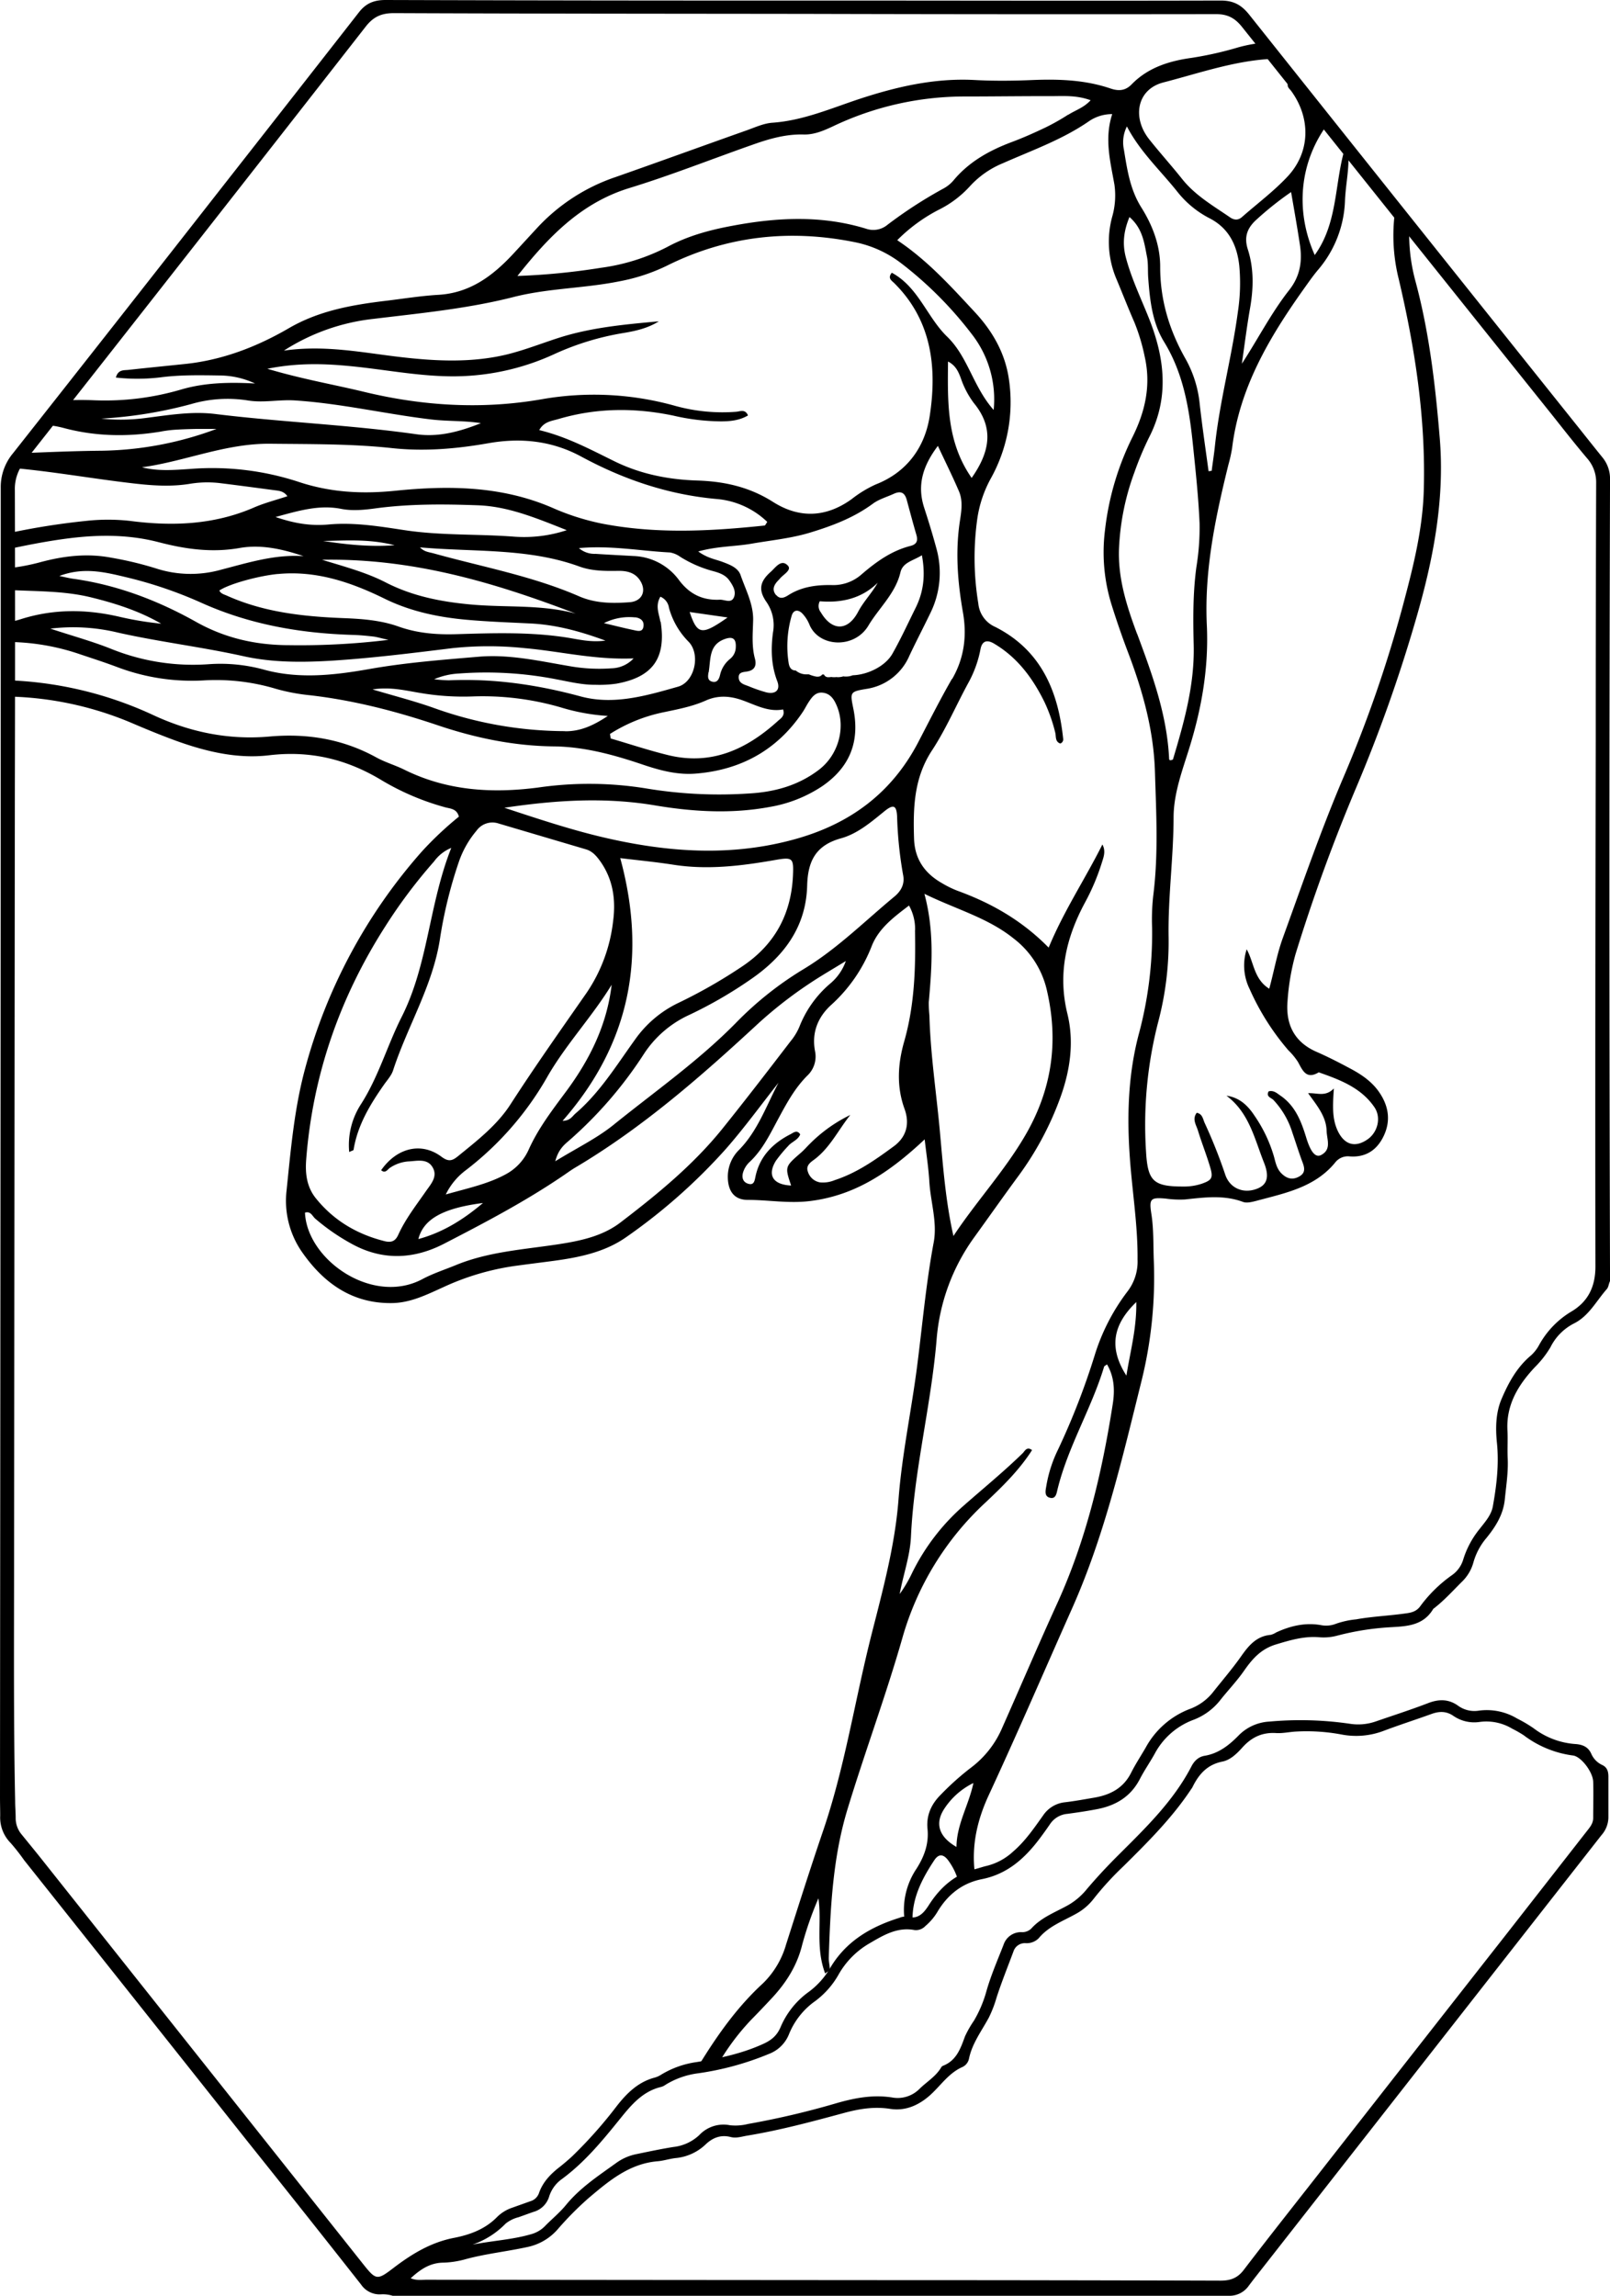 <svg id="shape" xmlns="http://www.w3.org/2000/svg" viewBox="0 0 562.01 801.34"><g><g class="contour" id="logo"><path class="contour" id="frame" d="M249.34,880.82c7-1.41,14.19-1.72,21-3.8a10.8,10.8,0,0,0,4.56-2.93c2.37-2.39,5-4.56,7.12-7.16,5-6.09,11.48-10.27,17.72-14.78a18,18,0,0,1,6.94-2.95c4.25-.88,8.51-1.78,12.81-2.47a15.71,15.71,0,0,0,9-4.13,11.59,11.59,0,0,1,10.77-3.45,17.91,17.91,0,0,0,6.26-.45,288.46,288.46,0,0,0,31.14-7.33c6.4-1.82,12.78-3,19.52-1.86a10.71,10.71,0,0,0,9.27-3.13c2.5-2.43,5.61-4.25,7.46-7.35a1.3,1.3,0,0,1,.58-.6c4.76-1.82,6.21-6,7.77-10.3a36.59,36.59,0,0,1,3.13-5.48,42.62,42.62,0,0,0,4.27-10c1.57-5.64,3.95-11.07,6.08-16.54a6.4,6.4,0,0,1,6.13-4.37,4.56,4.56,0,0,0,3.51-1.22c3.56-4,8.58-5.77,13.07-8.31a23.32,23.32,0,0,0,6.31-5.44c3.44-4.06,7.06-7.95,10.85-11.73,9.52-9.5,19.3-18.87,25.62-31,1-2,2.48-3.49,4.71-3.86,4.85-.81,8.49-3.68,11.75-7a16.23,16.23,0,0,1,10.8-4.93,119.36,119.36,0,0,1,28.14.76,18.65,18.65,0,0,0,9.13-.85c6.08-2.1,12.26-4.08,18.25-6.39,3.73-1.42,7.08-1.41,10.37.93a9.7,9.7,0,0,0,7.19,1.74A20.56,20.56,0,0,1,614,697.18a47.09,47.09,0,0,1,5.79,3.42,27.2,27.2,0,0,0,14.78,5.5c2.45.22,4.27,1.06,5.32,3.39a7.62,7.62,0,0,0,3.74,3.87c1.85.83,2.23,2.35,2.23,4.14,0,4.77,0,9.55,0,14.32a9.53,9.53,0,0,1-2.44,6.09l-42.59,54.38-73.5,93.87c-2.33,3-4.71,5.94-7,9a8.18,8.18,0,0,1-6.46,3.51H221.47a11.29,11.29,0,0,0-4.21-.49,7.86,7.86,0,0,1-6.8-3.42q-19.67-25-39.54-49.84-39-49.17-78.09-98.3a71.86,71.86,0,0,0-4.7-6,12.63,12.63,0,0,1-3.65-9.53c0-2.1-.07-4.21-.07-6.32l.18-231.31q.09-112.9.08-225.82A18.4,18.4,0,0,1,89,255.47q37.08-47,73.91-94.08,23.42-29.85,46.75-59.72c2.48-3.22,5.32-4.35,9.33-4.35q75.21.23,150.43.19c47,0,94.09.12,141.14,0,4.42,0,7.19,1.52,9.88,4.88Q578.05,174.78,635.8,247c2.63,3.3,5.24,6.6,7.91,9.89a11.69,11.69,0,0,1,2.71,7v3.81q-.42,136.31,0,272.59v4.21c-.48,1-.48,2.07-1.16,2.83-3.67,4.16-6.23,9.4-11.52,12a18.63,18.63,0,0,0-8.12,8.28,35,35,0,0,1-5.43,6.93c-5.8,6.2-10.06,13.12-9.57,22.11.17,3.22-.07,6.46.09,9.68.23,4.81-.52,9.51-1,14.26-.5,5.32-3.17,9.54-6.36,13.49a22.66,22.66,0,0,0-4.57,8.47,14.83,14.83,0,0,1-4,6.84c-3.19,3.16-6.19,6.52-9.76,9.29a1.18,1.18,0,0,0-.32.27c-3.88,6.5-10.55,6-16.73,6.48a93.66,93.66,0,0,0-17,2.88,18.28,18.28,0,0,1-6.25.48c-5.15-.38-9.83,1-14.75,2.48-5.44,1.61-8.44,5.15-11.32,9.27-2.58,3.7-5.71,6.93-8.48,10.47a21.73,21.73,0,0,1-9.5,6.75,25.29,25.29,0,0,0-13.23,11.8c-1.64,2.94-3.58,5.73-5.12,8.71-3.09,6-8.11,9.13-14.49,10.45-3.57.71-7.19,1.24-10.81,1.73a8.11,8.11,0,0,0-6,3.48c-1.19,1.74-2.41,3.45-3.68,5.14-5.18,6.9-11.28,12.4-20.14,14.17-7,1.38-12.09,5.51-15.67,11.61a19.75,19.75,0,0,1-4.11,4.77,4.48,4.48,0,0,1-3.8,1.39c-6.08-1.14-10.95,1.88-15.74,4.67a29.12,29.12,0,0,0-10.82,11,29.64,29.64,0,0,1-8.7,9.57,26.21,26.21,0,0,0-8.59,11.25,12.14,12.14,0,0,1-7,6.77A101.35,101.35,0,0,1,328.2,821a28.49,28.49,0,0,0-11.44,4,4.93,4.93,0,0,1-1.52.76c-6.51,1.52-10.49,6.33-14.37,11.13-6.18,7.65-12.37,15.21-20.42,21.11a11.83,11.83,0,0,0-4.36,6.08,7.91,7.91,0,0,1-5.5,5.32c-1.72.6-3.43,1.24-5.15,1.84a11.91,11.91,0,0,0-4.51,2.22A29.75,29.75,0,0,1,249.34,880.82ZM365.19,102.16h0c-47.76-.06-95.5-.06-143.25-.26-4.37,0-7.18,1.25-9.89,4.73Q152.68,182.68,93,258.48a14.86,14.86,0,0,0-3.4,10q.14,51.62,0,103.22-.14,135.24-.28,270.49c0,27.94-.2,55.88.38,83.83,0,2,.18,3.92.18,5.89A8.9,8.9,0,0,0,92,737.7c2.21,2.73,4.44,5.43,6.63,8.18Q154.81,816.61,211,887.39c4.69,5.9,5,6,10.95,1.42,6.31-4.78,12.89-8.79,20.91-10.35,5.5-1.06,10.85-3,15-7.22a13.75,13.75,0,0,1,5.26-3.28l6.39-2.28a4.5,4.5,0,0,0,3-2.74c1.36-4,4.13-6.81,7.34-9.29,1.27-1,3.27-2.7,4.44-3.81a155.82,155.82,0,0,0,15.49-17.49c3.47-4.42,7.41-8.3,13.1-9.82a8,8,0,0,0,2.15-.93,32.29,32.29,0,0,1,12.52-4.5c7.91-1.29,15.71-2.92,23.09-6.26,2.85-1.27,4.84-2.78,6.17-5.76a29.13,29.13,0,0,1,9.48-12.17,27.8,27.8,0,0,0,7.89-8.62c5.52-9.4,14.22-14.45,24.29-17.58a4.75,4.75,0,0,1,2.47-.36c4,1.12,6-1.37,7.79-4.18,3.91-6.08,9-10.6,16.19-12.46,1.35-.35,2.68-.82,4.05-1.13a20.92,20.92,0,0,0,9.13-5c4.22-3.63,7.28-8.16,10.46-12.61a10.45,10.45,0,0,1,7.7-4.57c3.48-.42,6.94-1.06,10.39-1.65,5.54-1,10-3.4,12.63-8.7,1.52-3,3.38-5.82,5.07-8.74a29.54,29.54,0,0,1,15.15-13.38,18.54,18.54,0,0,0,8.18-5.75c3.39-4.3,7-8.46,10.12-12.93,2.61-3.7,5.33-6.85,10.19-7.28a6.68,6.68,0,0,0,1.91-.85c4.95-2.28,10.07-3.5,15.55-2.56a9.38,9.38,0,0,0,5.37-.48,30.16,30.16,0,0,1,7-1.52c5.53-1,11.15-1.23,16.73-2,2.08-.27,4.19-.51,5.69-2.66a48.41,48.41,0,0,1,11-10.76,10.24,10.24,0,0,0,3.92-5.38,31.75,31.75,0,0,1,5.71-10.71c1.87-2.42,4.09-4.81,4.65-7.91,1.32-7.33,2.19-14.68,1.43-22.19-.52-5.15-.43-10.52,1.62-15.32,2.41-5.67,5.39-11.13,10.3-15.22a13.53,13.53,0,0,0,2.82-3.64,31.05,31.05,0,0,1,11.21-11.63c5.81-3.43,8.44-8.62,8.43-15.76-.11-61.1,0-122.18.11-183.29q0-45.21.15-90.42a12.55,12.55,0,0,0-3-8.19c-4.18-4.92-8.16-10-12.17-15.06Q572.12,174.64,518,106.76c-2.51-3.16-5.08-4.52-9.17-4.51Q437,102.35,365.19,102.16ZM227.77,892.56c2.13.83,3.8.51,5.46.51q79.41.09,158.81.14,59.2,0,118.38.18c3.53,0,6-.89,8.19-3.8,9.54-12.49,19.34-24.8,29-37.18q31.3-40,62.6-79.91l28-35.85c1.12-1.43,2.36-2.8,2.34-4.8,0-4.22.13-8.43,0-12.64-.13-3.4-4.2-8.73-7-9.12A36.28,36.28,0,0,1,616.27,703a40,40,0,0,0-4-2.28,17.45,17.45,0,0,0-11.34-2.35,12.84,12.84,0,0,1-9.22-2.14c-2.47-1.68-4.91-1.62-7.61-.64-5.53,2-11.15,3.8-16.67,5.88a27.05,27.05,0,0,1-14.9,1.25,66.08,66.08,0,0,0-15.57-1c-2.38.11-4.76.68-7.11.53-4.91-.31-8.64,1.52-11.85,5.14-1.87,2.08-4.14,4.27-6.85,4.81-5.45,1.08-8.36,4.56-10.57,9.12a2.7,2.7,0,0,1-.25.34c-6.69,10.16-15.26,18.67-23.84,27.16a106.19,106.19,0,0,0-10.23,11.18,19.76,19.76,0,0,1-6.32,5.39c-4.5,2.51-9.48,4.3-12.93,8.46a5.89,5.89,0,0,1-4.61,1.74,4.17,4.17,0,0,0-4.21,2.87c-2,5.38-4.16,10.71-5.92,16.16a41.11,41.11,0,0,1-2.71,7c-2.52,4.66-5.83,9-6.91,14.33a4.14,4.14,0,0,1-2.33,2.89c-4.81,2.13-7.61,6.58-11.32,9.88-4.1,3.62-8.71,5.51-13.85,4.71-5.63-.88-10.86,0-16.17,1.44-11.09,3-22.22,6-33.6,7.88-1.93.31-3.9,1-5.84.52-3.52-.92-6.36.22-8.84,2.59a17.49,17.49,0,0,1-10.49,4.75c-2.08.24-4.12.92-6.21,1.1-9.89.82-17,6.84-24.07,12.81A112.19,112.19,0,0,0,279,875.56a19.16,19.16,0,0,1-10.72,6.14c-7,1.52-14.13,2.28-21.06,4.12a32.35,32.35,0,0,1-7.87,1.28C234.66,887.11,231.3,889.32,227.77,892.56Z" transform="translate(-84.41 -97.32)"/><path id="man" d="M536.63,430.42a612.43,612.43,0,0,1,21.19-58.18,525.8,525.8,0,0,0,20.72-58.3c6.09-20.83,10.25-41.91,8.45-63.67-1.52-18.37-3.63-36.71-8.42-54.57a62.94,62.94,0,0,1-2.23-18.52,5.25,5.25,0,0,1-3.37-2.89c-.54-1.07-1.09-2-1.62-3a62.64,62.64,0,0,0,1.33,23.46c5.71,24.26,9.47,48.79,8.73,73.82-.4,13.7-3.74,26.82-7.22,39.88a448.5,448.5,0,0,1-20.89,60.36c-7.82,18.37-14.34,37.29-21.15,56.07-2,5.54-3,11.41-4.68,17.56-5.41-3.38-5.33-9.23-7.88-13.77a18.6,18.6,0,0,0,1.06,13.93,86.5,86.5,0,0,0,13.48,21.31,23.76,23.76,0,0,1,3.38,4.1c1.62,3,2.91,6.21,7.24,3.61,7.38,2.59,14.73,5.33,19.4,12.13,2.51,3.62,1.19,8.78-2.32,11.24-4.29,3-8,2-10.35-2.73-2.12-4.32-1.86-9-1.45-15-3,3-5.62,1.52-9,1.64,3.18,4.41,6.32,8.13,6.47,13.17.08,3,1.78,6.39-1.84,8.37-2,1.11-3.73-.88-5.33-6.19-1.72-5.6-3.8-10.94-8.9-14.46-1.25-.85-2.41-2-4.18-1.52-1,1.87.9,2.21,1.68,3a29.09,29.09,0,0,1,6.62,11.42c1.16,3.35,2.2,6.75,3.44,10.07.77,2,1.31,3.87-1,5.19s-4.28.83-6.09-.88-2.19-3.86-2.77-6a49.42,49.42,0,0,0-6.85-14.38c-2.28-3.46-5.2-6.3-9.75-6.91,7.93,5.9,9.81,15.07,13.1,23.34,2.13,5.33.92,8.06-2.93,9.31-4.56,1.53-9.13-.48-10.65-5.28a178.8,178.8,0,0,0-7.15-17.92c-.59-1.36-.76-3.11-2.73-3.49-1.71,2.21-.18,4.25.42,6.23,1.3,4.24,2.95,8.37,4.22,12.63,1.17,3.88.66,4.67-3,5.94a19.74,19.74,0,0,1-6.56.94c-10.34,0-12.22-2-12.8-12.36a144.19,144.19,0,0,1,4.21-44.9,109.72,109.72,0,0,0,3.68-29.68c-.24-14,1.71-27.89,1.74-41.86,0-8.48,3.12-16.56,5.6-24.61,4.29-13.91,6.7-28,6-42.62-.89-19.09,3-37.54,7.53-55.9a51.38,51.38,0,0,0,1.3-5.85c2.57-21,12.93-38.5,24.86-55.3,1.68-2.35,3.32-4.74,5.18-6.94a39.17,39.17,0,0,0,9.37-24.35c.26-5.54,1.52-11,1.16-16.59-.05-.8.09-1.74-.94-2.28-4,12.47-2.45,26.58-10.79,38.1-7-15.68-5.28-32.8,4.82-46.15-3.81,0-4.77-2.73-5.88-5.47-1.6-3.89-3.66-7.45-8.08-8.87-.86,1.74.3,2.38.9,3.19,6.93,9.53,6.73,21.41-1.28,29.94-4.83,5.15-10.58,9.44-15.91,14.13-1.41,1.23-2.84,1-4.25,0-5.82-4-12-7.55-16.56-13.25-3.73-4.69-7.74-9.13-11.49-13.84-6.09-7.61-4.4-17.5,4.87-19.92,13.06-3.37,26-8,39.64-8.3a7.67,7.67,0,0,1-3.55-5.68,50.94,50.94,0,0,0-10,1.75,122.93,122.93,0,0,1-16.21,3.65c-7.81,1.08-15.22,3.37-20.94,9.25-2.15,2.21-4.45,2.41-7.28,1.47-8.76-3-17.81-3.35-27-3-6.85.3-13.78.38-20.66,0-13.8-.71-27,2.33-39.87,6.55-10.09,3.32-19.79,7.61-30.6,8.37-3,.21-6,1.6-8.92,2.64-15.27,5.41-30.5,10.95-45.8,16.32a66.07,66.07,0,0,0-27.15,17.5c-2.87,3.09-5.71,6.21-8.58,9.3-7.12,7.66-15.06,13.66-26.11,14.31-6.19.36-12.35,1.37-18.52,2.11-11.72,1.41-23.18,3.43-33.68,9.53-11.2,6.51-23.2,11.14-36.26,12.5-6.61.69-13.24,1.34-19.85,2.07-1.53.16-3.52-.17-4.29,2.67a68.13,68.13,0,0,0,15.57-.07c6.85-.9,13.7-.76,20.62-.66a29.68,29.68,0,0,1,12.4,2.8c-8.75-.47-17.39-.37-25.79,2.1a94.2,94.2,0,0,1-30.27,3.76,115.83,115.83,0,0,0-12.64.17,4.75,4.75,0,0,1-1,2.87c-.31.41-.65.8-1,1.21h0a14,14,0,0,1-.93,1.11c-.88,1.07-1.8,2.12-2.7,3.17a34.67,34.67,0,0,1,7.45,1.12c11.15,3,22.35,3.15,33.66,1.33a46.49,46.49,0,0,1,4.61-.65c2.66-.19,5.33-.27,8-.33,2.38,0,4.76,0,7.14,0a119,119,0,0,1-40,7.61c-9.58.08-19.17.51-28.77.88a6.92,6.92,0,0,1-.83,2.29,30.65,30.65,0,0,1-1.82,2.81c14.24,1.26,28.34,3.81,42.54,5.44,6.68.77,13.24,1.21,19.88.08a37.62,37.62,0,0,1,10.65-.14c6.17.76,12.33,1.59,18.49,2.41,1.59.21,3.31.26,4.61,2.11-4.25,1.41-8.15,2.39-11.8,4-13.93,6-28.4,6.54-43.16,4.61a69.79,69.79,0,0,0-15.29,0,250.83,250.83,0,0,0-28.16,4.52,24.26,24.26,0,0,1-.67,4.64c-.08.37-.13.72-.19,1.09,7.75-1.68,15.52-3.25,23.41-4.22,10.46-1.28,20.77-1.25,31,1.42,9.31,2.43,18.56,3.72,28.24,2,7.52-1.31,15,.41,22.28,2.87-10-.71-19.38,2.28-28.82,4.72a39.13,39.13,0,0,1-22.83-.49A121.23,121.23,0,0,0,123.33,292c-8.44-1.63-16.75-.64-25,1.6a72,72,0,0,1-12.94,2.24c.18,2.1.52,4.23.83,6.6,0,.24,0,.48.07.72.46,0,.91.07,1.37.1,9.49.5,19.11.27,28.48,2.56,8.54,2.09,16.85,4.76,24.55,9.2a114.32,114.32,0,0,1-14.36-2.36c-11.7-2.75-23.22-2.87-34.82.84A37.44,37.44,0,0,1,86,314.77c-.21,2.21-.43,4.43-.52,6.63h1.62a79.21,79.21,0,0,1,25.47,4.37c4.42,1.48,8.86,2.91,13.22,4.57a73.73,73.73,0,0,0,30.08,4.46,72.77,72.77,0,0,1,25,3A68.19,68.19,0,0,0,192.62,340c15.29,1.76,30.1,5.6,44.63,10.49,13.13,4.42,26.48,7.2,40.43,7.36,10.73.11,21.05,2.95,31.2,6.39,5.93,2,12,3.61,18.27,3.12,15.69-1.23,28.39-8.08,37.34-21.31.76-1.1,1.33-2.28,2.05-3.43,1.23-1.88,2.54-3.85,5.17-3.5,2.78.37,4,2.58,4.94,4.9,3,7.61.29,17-6.48,22.07-7.15,5.43-15.41,7.69-24.22,8.19a155.22,155.22,0,0,1-35.9-1.74,124.2,124.2,0,0,0-37.76-.33c-16.2,2.11-31.87,1.14-46.77-6.24-3.18-1.57-6.66-2.56-9.76-4.27-11.67-6.42-24.12-8.46-37.29-7.29-14.26,1.27-27.8-1.52-40.75-7.57a130.84,130.84,0,0,0-51.25-12.09,17,17,0,0,1-.61,5.68,116.49,116.49,0,0,1,45,9.45c3.88,1.66,7.78,3.27,11.72,4.78,11.51,4.45,23.59,7.75,35.77,6.29,14.5-1.73,27.28,1.43,39.42,8.8a89,89,0,0,0,22,9.35c1.78.5,4.08.43,4.83,3.27a119.17,119.17,0,0,0-12.94,12.18,187.87,187.87,0,0,0-40.85,76.17c-3.69,13.8-4.91,28-6.36,42.1a31.35,31.35,0,0,0,5.07,21.07c7.61,11.14,17.74,18.58,32,18.27,6.39-.16,12-3,17.67-5.56A89.22,89.22,0,0,1,264,539.22c4.39-.6,8.8-1.15,13.2-1.73,9.14-1.22,18.2-3,25.77-8.32a199.44,199.44,0,0,0,34.83-30.82c6.48-7.39,12.27-15.38,18.37-23.11-4.24,8-7.23,16.75-13.7,23.37a13.19,13.19,0,0,0-4,9.61c.07,4.9,2.25,7.94,7,7.93,7.27,0,14.39,1.34,21.85.38,15.89-2,27.92-10.3,39.87-21.51.59,5.19,1.35,10,1.63,14.78.42,7.08,2.84,14.15,1.52,21.19-2.71,14.43-3.95,29-5.83,43.54-2,15.41-5.27,30.69-6.45,46.14-1.06,13.89-4.33,27.14-7.71,40.48-.88,3.44-1.77,6.85-2.61,10.32-5.26,21.58-8.75,43.56-15.92,64.65-4.52,13.24-8.74,26.58-13,39.9a30.72,30.72,0,0,1-8.09,13.6c-9,8.26-15.84,18-22.11,28.16a6,6,0,0,1,2.36-.45,5.65,5.65,0,0,1,3.67,1.21,82.29,82.29,0,0,1,12.07-16.31c2.49-2.53,4.94-5.11,7.36-7.71,4.9-5.33,8.59-11.19,10.35-18.35a120.89,120.89,0,0,1,5.67-16.23c1.23,8.37-1.08,17.14,2.36,26.24a5.14,5.14,0,0,1,1.64-1c0-1.72-.43-3.12-.39-4.51.56-17.51,1.41-35.06,6.59-52,6.09-20,13.37-39.53,19.11-59.62a102.56,102.56,0,0,1,28.92-47.19c5.95-5.61,11.84-11.32,16.34-18.37-1.84-1.41-2.53.36-3.26,1.07-6.52,6.37-13.58,12.13-20.41,18.14a75.33,75.33,0,0,0-18.17,23.6,46.83,46.83,0,0,1-4.36,7.42c1.22-6.74,3.61-13.21,3.93-20,1.07-23.13,7-45.61,8.94-68.64a70.35,70.35,0,0,1,13.13-35.85c5.06-7,10.05-14.1,15.18-21.08a108.19,108.19,0,0,0,14.81-27.49C458,471,459.42,461,457,451.14c-3.38-13.84-.48-26.33,6-38.5a77.62,77.62,0,0,0,6-14.08c.61-2,1.52-4.06.23-6.47-6,12-13.43,23.12-18.76,36-9.37-9.54-20.1-15.59-31.92-19.88a35.7,35.7,0,0,1-5.37-2.65c-6-3.43-9.48-8.37-9.7-15.56-.34-10.75-.05-21.12,6.25-30.72,4.86-7.39,8.37-15.64,12.62-23.45A39.7,39.7,0,0,0,426.66,324c.55-3,2.28-3.51,4.79-2,8.14,4.82,13.49,12.08,17.57,20.39A56.11,56.11,0,0,1,452.76,353c.35,1.34-.11,3.23,1.78,3.85a1.52,1.52,0,0,0,1-1.62c-1.75-16.74-7.75-31-23.74-39.09a9.93,9.93,0,0,1-5.88-8.12,98.21,98.21,0,0,1-.33-29.84,41.56,41.56,0,0,1,4.63-13.75,54.72,54.72,0,0,0,6.37-34.76c-1.31-9.13-5.76-16.81-11.89-23.4-8.29-8.91-16.44-18-27.09-25.11A57.74,57.74,0,0,1,412,170.59a36.77,36.77,0,0,0,11.08-8.37,32.07,32.07,0,0,1,11.42-7.93c10.13-4.49,20.64-8.19,29.89-14.55a14.3,14.3,0,0,1,8.27-2.59c-2.8,8.56-.66,16.52.76,24.56a27,27,0,0,1-.76,11.23,33.23,33.23,0,0,0,1.36,21.51c2.15,5.11,4.15,10.29,6.38,15.38a67.87,67.87,0,0,1,3.6,12c2.28,10.08.13,19.31-4.4,28.32a97.59,97.59,0,0,0-9.49,32.45,61.7,61.7,0,0,0,2.48,26.31c1.73,5.5,3.64,11,5.68,16.36,5.07,13.37,8.86,27,9.3,41.41s1.24,28.84-.59,43.24a75.09,75.09,0,0,0-.4,11.32,135.44,135.44,0,0,1-4.77,37.51c-4.06,15.67-4.07,31.65-2.59,47.66.93,10.16,2.38,20.28,2.28,30.54A17.08,17.08,0,0,1,478,548.09,71.53,71.53,0,0,0,466.5,570.5a251.53,251.53,0,0,1-12.8,32.89,46.06,46.06,0,0,0-4.06,12.7c-.25,1.46-.76,3.46,1.17,4,2.17.64,2.41-1.52,2.75-2.89,3.67-15,11.86-28.22,16.28-42.88.06-.17.35-.26,1-.76,2.59,4.43,2.74,9.13,2,13.86-3.75,24-9.29,47.48-19.45,69.72-6.55,14.34-12.73,28.84-19.13,43.26a34.2,34.2,0,0,1-11,14,94.88,94.88,0,0,0-10.41,9.32c-3.35,3.32-5.14,7.23-4.67,12,.51,5.12-1.1,9.55-3.81,13.83a25.82,25.82,0,0,0-4.14,18.31h.35a6.31,6.31,0,0,1,2.39.46c-.36-8.12,3.15-15,7.61-21.73,1.7-2.55,3.39-1.78,4.75,0a22.24,22.24,0,0,1,3.42,6.7A5.54,5.54,0,0,1,423,751.5a6,6,0,0,1,1.78.25h0c-1.36-9.8.62-18.83,4.77-27.81,10-21.56,19.39-43.38,29.05-65.09,11.38-25.51,17.59-52.61,24.29-79.53a150.27,150.27,0,0,0,4.27-42.3c-.2-5.32,0-10.65-.84-16s-.25-5.78,5-5.33A35.38,35.38,0,0,0,498,516c6.85-.72,13.6-1.66,20.33.86,1.31.49,3.11,0,4.57-.36,10-2.7,20.38-4.67,27.5-13.29a5.61,5.61,0,0,1,5.17-2.24c5.47.4,9.42-2.11,11.79-7,2.7-5.56,1.74-10.85-1.72-15.71-2.62-3.69-6.39-6.14-10.35-8.21-3.74-2-7.49-3.91-11.35-5.6-7.83-3.44-10.77-9.71-10.08-17.73A80.91,80.91,0,0,1,536.63,430.42ZM520,184.39c-1.35-4.2-.32-7.27,2.72-10.14a112,112,0,0,1,12.38-9.89c1.13,6.61,2.15,12.26,3,17.93,1,5.9.28,11.26-3.65,16.26-6.29,8-10.92,17.12-16.54,25.73.94-6.49,1.74-13,2.88-19.48C522,197.88,522.12,191,520,184.39ZM438,424.72a31.6,31.6,0,0,1,11.9,18.49c4.13,18,1.62,34.65-7.67,50.54-7.26,12.42-17.07,23-25,35-2.8-12.45-3.64-24.59-4.75-36.69-1.23-13.44-3.28-26.81-3.64-40.31a42.21,42.21,0,0,1-.22-4.63c1.1-12.35,2-24.67-1.52-37.81,11,5.39,21.91,8.28,30.91,15.41ZM159.47,241.82c-8.22-1-16.38.42-24.51,1.44a65.58,65.58,0,0,1-15.21.18,152.89,152.89,0,0,0,31.43-5.09A45.26,45.26,0,0,1,171,237.11c5.53.89,11-.41,16.59,0,16,1.06,31.56,4.75,47.41,6.63,5.74.68,11.5.36,17.29,1.29-7.26,2.89-14.75,5-22.65,3.85C206.31,245.58,182.8,244.69,159.47,241.82ZM150.9,261c-5.63.37-11.27.88-16.92-.57,15.05-2.07,29.08-8.37,44.77-8.22,14.18.16,28.33,0,42.44,1.52,11.36,1.23,22.57.26,33.75-1.71s22.06-.89,32.29,4.63c14.77,8,30.36,13.32,47.25,14.84a29,29,0,0,1,17.76,8c-.45.64-.67,1.24-.94,1.27-19,2-38,3-56.95-.71a84.24,84.24,0,0,1-17.09-5.47c-17.74-7.68-36.3-7.85-54.95-5.95-11.68,1.18-22.74.58-34-3.22A96.92,96.92,0,0,0,150.9,261Zm134.61,50.53c-12-3.27-24.33-2.1-36.44-3.18-10.5-.94-20.54-2.87-30-7.72-6.68-3.44-13.94-5.39-22.23-7.92,31.85-.59,60.51,8.07,88.63,18.82Zm-88.36-25.37c8.15-.18,16.27-.76,25,1.48C213.21,288.29,205.14,287.35,197.15,286.15Zm38.43,4.27c-1.45-.4-3.05-.47-4.57-2.05,18.9,1.69,37.71.15,55.63,6.68,4.43,1.62,9.13,1.6,13.82,1.52,3,0,5.74.7,7.45,3.47,2.28,3.65.53,7.18-3.72,7.48-6,.44-11.93.42-17.64-2.07C270.18,298.34,252.64,295.19,235.58,290.42Zm70.56,22.36c1.68.23,3.09,1.08,2.91,3-.22,2.42-2.16,1.73-3.56,1.44-3.44-.72-6.85-1.6-10.26-2.4a19.61,19.61,0,0,1,10.91-2Zm8.79,1.58c-.43-2.77-1.89-5.52,0-8.77a4.94,4.94,0,0,1,3,3.88,26.87,26.87,0,0,0,6.9,11.89c4.21,4.44,2.06,14-3.73,15.64-11.06,3.14-22.45,6.52-34,3.4-15.13-4.1-30.37-6.31-46-5.62a49,49,0,0,1-5.14-.38,25.4,25.4,0,0,1,8.76-2,127.59,127.59,0,0,1,33.78,2c4.57.86,9.13,2,13.82,1.94a41.47,41.47,0,0,0,7.3-.4c12.69-2.28,17.38-8.94,15.41-21.64Zm10.22-3.42,13.24,1.9c-9,6.31-10.56,6.09-13.24-1.9Zm6.63,21.1c.76-4.73.07-9.58,5.47-11.61,2.9-1.09,4.18-.25,4,2.88a5.33,5.33,0,0,1-2,4,10,10,0,0,0-3.47,5.52c-.31,1.37-.92,2.77-2.54,2.47-2.15-.4-1.62-2.24-1.53-3.29Zm8.71-26c-1,1.9-3.2.52-4.87.6-6,.28-10.59-2-14.22-6.89a20.56,20.56,0,0,0-15.91-8.36c-4.41-.25-8.82-.47-13.22-.76a8.25,8.25,0,0,1-5.77-2c11.19-1,21.45,1,31.78,1.52a8.69,8.69,0,0,1,3.59,1.52,41.7,41.7,0,0,0,11.49,5c2.15.58,4.3,1.33,5.64,3.24s2.55,4,1.49,6.15ZM180.55,277.8c8.52-2.35,15.4-4.33,22.95-2.86,3.8.76,8,.38,11.89-.16,11.9-1.61,23.84-1.52,35.75-1.09,10.55.37,20.12,4.32,31.11,8.69a47.48,47.48,0,0,1-18.18,2.28c-12.79-1-25.68-.35-38.4-2.28-8.76-1.32-17.55-2.79-26.39-2-6.11.58-11.81-.24-18.73-2.61Zm.92,19.88c13.35-1.27,25.49,2.88,37.12,8.58,9.13,4.5,18.83,6.51,28.81,7.4,7.28.65,14.6.92,21.9,1.27,8.91.41,17.35,2.64,26.45,6-5.19.67-9.3-.42-13.43-1.07-12.79-2-25.66-1.57-38.51-1.18-6.94.21-13.63-.29-20.28-2.66-6.08-2.17-12.53-2.68-19-2.93-14-.54-27.89-2-40.89-7.84-1-.46-2.14-.67-2.66-1.81,3.57-2.4,14-5.17,20.5-5.78Zm-71.66,1.64c-1.28-.18-2.55-.52-4.68-.95,8.27-3.13,15.59-1.42,22.82.31a147.48,147.48,0,0,1,26.45,8.91c16.9,7.66,34.62,10.78,53,11.34,2.43.06,4.87.3,7.29.57,1.3.16,2.58.56,5.32,1.17a255.07,255.07,0,0,1-34.62,1.85c-11.53,0-22.3-2.39-32.49-8.1C139.47,306.89,125.2,301.45,109.81,299.32ZM176.32,331a57.45,57.45,0,0,0-19.14-1.83,76.27,76.27,0,0,1-33.9-5.33c-6.48-2.6-13.28-4.46-21.29-7.09a66.63,66.63,0,0,1,23.67,1.4c14.5,3.25,29.27,5,43.8,8.23,10.07,2.25,20.7,2.18,31.18,1.53,14-.91,27.8-2.64,41.68-4.35a120.49,120.49,0,0,1,25.26,0c12.33,1.09,24.45,4.14,38,3.58a10.89,10.89,0,0,1-7.77,3.46,58.85,58.85,0,0,1-14.58-.76c-10.5-1.78-21-4.2-31.7-3.29-12.79,1.09-25.58,2.06-38.3,4.32C201.09,333,188.66,334.45,176.32,331Zm105.31,21.53a136.35,136.35,0,0,1-45.52-8c-6.85-2.46-13.87-4.23-21.65-6.56,6.37-1,11.72.45,17,1.29a89.45,89.45,0,0,0,17.83,1.16,97.61,97.61,0,0,1,30.82,3.8,71,71,0,0,0,16.47,3C291.2,350.82,286.72,352.62,281.63,352.57Zm74.26-3.5c-10.9,9.89-23.21,15.55-38.25,11.87-6.76-1.65-13.37-3.86-20.05-5.81l-.25-1.58a55.45,55.45,0,0,1,18.88-7.61c5-1.05,10-2,14.69-4.11,4.07-1.78,8.09-1.59,12.3-.16,4.75,1.63,9.28,4.33,14.55,3.32.76,2.26-.83,3.16-1.87,4.07Zm-.58-44c-1.42-1.71-.87-3.28.43-4.76.29-.33.63-.62.92-1,1.2-1.45,4.28-3,2.73-4.56-2.29-2.39-4.29.76-5.92,2.2-3.8,3.35-4.44,6.32-1.52,10.52a14.18,14.18,0,0,1,2.28,10.71c-.76,5.79-.62,11.44,1.52,17,1.13,3-.58,4.61-3.8,3.86a51.23,51.23,0,0,1-6.28-2.18c-1.43-.54-3.21-.95-3.38-2.79-.22-2.28,1.74-2.06,3.22-2.38,2.6-.54,3-2.38,2.39-4.56-1.15-4.38-.7-8.8-.59-13.24.14-5.64-2.61-10.65-4.38-15.78-.89-2.59-3.74-3.64-6.27-4.6s-5.16-1.24-8.52-3.66c6.74-1.87,12.76-1.7,18.58-2.71,6.76-1.18,13.58-1.82,20.23-3.8,7.92-2.4,15.5-5.24,22.23-10.22,2.09-1.52,4.79-2.28,7.19-3.38s3.8-.52,4.53,2c1.1,4.06,2.18,8.14,3.36,12.17.61,2.05.32,3.39-2,4-6.64,1.68-12,5.55-17.1,9.94a14.82,14.82,0,0,1-10.38,3.73c-5.39-.1-10.65.59-15.31,3.61-1.37.85-2.83,1.42-4.14-.17Zm35.5-4.33c-2.13,3.77-4.94,6.55-6.84,10.15-3.61,6.84-9.13,6.8-13,.25a3.54,3.54,0,0,1-.39-3.91c7.27.62,14.49-.79,20.25-6.49Zm-13.76,33a4.62,4.62,0,0,1-.65-.05,7.16,7.16,0,0,1-.8.05,5.51,5.51,0,0,1-1-.08,5.44,5.44,0,0,1-1,.08,1.59,1.59,0,0,1-1.58-.95h-.58a1.91,1.91,0,0,1-1.61.76h-.37a12,12,0,0,1-2.68-.8c-.24,0-.49,0-.76,0a5.68,5.68,0,0,1-3.84-1.35c-1.37,0-2.22-.82-2.49-2.72a38,38,0,0,1,1.08-16.43c.65-2.16,2.44-2.28,4-.43a12.36,12.36,0,0,1,2.11,3.36c3.16,8.13,15.74,8.81,20.66.56,3.7-6.21,9.45-11.19,11.2-18.63.83-3.48,4.39-4,7.48-5.94,1.32,7.08.54,12.88-2.21,18.41-2.64,5.32-5.14,10.79-8.1,16-2.46,4.3-8.54,7.31-13.84,7.49a6.18,6.18,0,0,1-2.33.44c-.31,0-.62,0-.93-.07a6.23,6.23,0,0,1-1.76.29ZM191.3,502c2.28-29.38,11.67-56.35,27.48-81.12A180.37,180.37,0,0,1,235.94,398a14,14,0,0,1,6-4.72c-7.87,19.89-8,40.56-17.32,59-5.06,10-8.09,21-14.31,30.63a26.18,26.18,0,0,0-4,16.53c.76-.4,1.46-.54,1.52-.76,1.38-8.57,5.73-15.75,10.59-22.7,1.14-1.63,2.6-3.21,3.19-5,5.07-15.58,14-29.77,16.43-46.29a156.71,156.71,0,0,1,6.52-26.47,33.81,33.81,0,0,1,6.19-10.94,6.81,6.81,0,0,1,7.69-2.52L289,393.8c2.28.69,3.67,2.38,5,4.23,4.47,6.37,5.42,13.49,4.41,21a55.68,55.68,0,0,1-9.17,24.75c-9,12.93-18.09,25.78-26.62,39-4.71,7.32-11.69,12.71-18.42,18.18-1.95,1.58-3.27,1.93-5.68.13-7-5.25-15.57-3.16-21.06,4.69,1.52,1.35,2.28-.4,3.22-.93a13.3,13.3,0,0,1,6.23-2.13c3-.12,6.61-1.18,8.51,2.05s-.6,5.85-2.35,8.37c-3.41,4.92-7.13,9.67-9.62,15.15-1,2.24-2.36,2.84-4.73,2.28-9.56-2.39-17.66-7.12-23.89-14.78C191.52,511.81,190.89,507.06,191.3,502ZM300.92,396.85c6.22.76,12.34,1.34,18.39,2.28,12,1.91,23.84.45,35.66-1.62,6.14-1.08,6.51-.7,6.25,5.33-.61,13.53-6.3,24.14-17.67,31.77a178.46,178.46,0,0,1-22.48,12.85,39.21,39.21,0,0,0-15,12.75c-6.49,9-12.28,18.5-20.81,25.81-1.08.93-1.78,2.49-4.47,2.54C304.49,461.53,310.21,431,300.92,396.85ZM240,514.29a23.27,23.27,0,0,1,7-8.49A108.69,108.69,0,0,0,275.57,473c6.51-11.26,15.57-20.85,22.35-31.94-1.64,14-7.61,26-15.72,37-4.88,6.59-9.89,13.05-13.27,20.61a18.18,18.18,0,0,1-8.07,8.59c-6.23,3.37-13.1,4.79-20.86,7Zm13,2.94c-6.68,5.66-13.86,10.24-22.55,12.59,1.79-7,8.61-10.79,22.55-12.59ZM366.17,406.39c.24-8.44,2.95-14,11.8-16.45,5.72-1.57,10.48-5.63,15.16-9.44,3.14-2.55,4.23-2.08,4.43,1.74a138.59,138.59,0,0,0,2.1,20.48c.66,3.22-.76,5.69-3.1,7.61-10.4,8.62-20,18.25-31.66,25.28a118.06,118.06,0,0,0-23.43,18.58c-13.11,13.37-28.41,24.07-42.86,35.74-5.78,4.68-12.67,8-20.37,12.73,1.14-4.28,3.18-5.79,4.95-7.34a143.64,143.64,0,0,0,26-30.13,37.49,37.49,0,0,1,15.92-13.66,149.84,149.84,0,0,0,21.29-12.32C358,431.26,365.81,420.91,366.17,406.39Zm-29.52,84.83c-10.23,12.72-22.82,23-35.67,32.82-6.29,4.81-14,6.42-21.78,7.61-12,1.83-24.34,2.57-35.74,7.29-3.91,1.6-8,2.92-11.66,4.89-17.36,9.21-40.21-6.74-40.93-23.23,2-.63,2.57,1.22,3.59,2.1A73.38,73.38,0,0,0,207,531.39c10.9,6.08,21.93,5.51,32.53,0,14.18-7.32,28.34-14.76,41.58-23.78,1.29-.87,2.54-1.8,3.87-2.6,23.66-14,44.12-31.94,64.18-50.5A147.93,147.93,0,0,1,367,440.61c3.8-2.55,7.77-4.82,12.67-7.84a18,18,0,0,1-5.51,7.92,37.87,37.87,0,0,0-10.69,15,20.14,20.14,0,0,1-3.09,5.08C352.54,471,344.71,481.19,336.65,491.22ZM403.81,422c.26,13.1-.13,26.12-3.77,38.86-2.23,7.81-2.73,15.67.12,23.52,1.88,5.2.66,9.81-3.74,13.05-6.41,4.72-12.93,9.32-20.66,11.83a10.45,10.45,0,0,1-5.2.76,5.4,5.4,0,0,1-4.18-3.84c-.62-1.82.66-2.95,1.92-3.86,5.7-4.08,8.64-10.45,12.93-15.82a51.59,51.59,0,0,0-13.94,9.89c-1.12,1.09-2.12,2.28-3.28,3.28-5.63,4.89-5.65,4.87-3.44,11.46-6.34-.28-8.43-3.62-5.29-8.67a49.84,49.84,0,0,1,4.24-5.1c1.25-1.52,3.44-2.06,4.22-4.08-1.12-1.77-2.43-.53-3.38-.06-6.15,3.15-10.76,7.72-12.23,14.78-.28,1.26-.43,3-2.28,2.58-2.15-.49-2.62-2.28-2-4.19a8.38,8.38,0,0,1,2.08-3.34c4.7-4.31,7.33-10,10.27-15.42,2.85-5.28,5.68-10.51,10-14.83a9.16,9.16,0,0,0,2.73-8.5c-1.25-6.47.94-11.95,5.63-16.21a54.11,54.11,0,0,0,14.16-20.58c2.44-6.14,7.61-10,13-14.11a16.73,16.73,0,0,1,2.12,8.66Zm12.93-87.76c-4.21,7.31-8,14.87-11.89,22.33-9.21,17.54-23.63,28.24-42.59,33.57-22.27,6.26-44.37,4.73-66.47-.36-11.63-2.68-23-6.45-35.31-10.51,18.26-2.73,35.36-3.73,52.68-.81,13.11,2.2,26.46,3,39.76.56a47.25,47.25,0,0,0,18.45-7.24c9.7-6.63,13.27-15.62,10.91-27.14-1.15-5.68-1.19-5.89,4.45-6.84a19.4,19.4,0,0,0,15.14-11.63c2.36-5,4.94-9.94,7.35-14.94a31.71,31.71,0,0,0,2-22.71c-1.27-4.71-2.71-9.38-4.21-14-2.47-7.65-.65-14.35,4.79-21.56,2.75,5.88,5.2,10.8,7.36,15.85,1.36,3.16.91,6.6.4,9.89-1.73,10.89-.9,21.66,1,32.44,1.4,8.09.46,15.82-3.75,23.14Zm6.84-70.11c-8.78-12.64-8.37-26.31-8.24-40.62,2.72,1.39,3.62,3.6,4.44,5.72a31,31,0,0,0,4.56,8.76c7.1,8.61,5.69,17-.76,26.16Zm-24.3-74.7a132.75,132.75,0,0,1,24.33,24.49,37,37,0,0,1,7.66,26.5c-7.2-8.12-8.94-18.55-16.27-25.62-7-6.79-10-17.26-19.28-22.28-1.56,1.86-.09,2.73.76,3.54,13.17,13,15.06,29.41,12.49,46.34-1.65,10.91-7.88,19.72-18.82,24a40.68,40.68,0,0,0-8.5,5.18c-8.94,6.42-18.25,6.74-27.38.95-8.23-5.24-17-7.18-26.48-7.48-10-.32-19.78-2.23-28.91-6.73-8.36-4.1-16.57-8.54-26.23-10.87,1.63-3,4.43-3.19,6.71-3.87,13.26-3.92,26.62-4,40.14-1.18a75.38,75.38,0,0,0,16.48,2c3.28,0,6.52-.29,9.54-2.07-1-2.35-2.79-1.37-4.13-1.28a61.87,61.87,0,0,1-21.07-2,105.09,105.09,0,0,0-46.75-2.38c-20.8,3.63-41.53,2.39-62.06-2.57-10.74-2.59-21.66-4.45-33.78-8.06,10.65-2.13,19.87-1.81,29.08-.91,11.46,1.11,22.81,3.37,34.38,3.54A84.4,84.4,0,0,0,278,220.88a94.52,94.52,0,0,1,24.09-7.33c4.23-.7,8.51-1.67,12.3-4.07-11.88,1.08-23.7,2.14-35.08,5.81-5.91,1.91-11.72,4.2-17.73,5.7-12.24,3-24.71,2.43-37.07,1-13.32-1.52-26.52-4.37-41-2.28a72.35,72.35,0,0,1,31.31-11.09c16.49-2,33-3.55,49.23-7.72,12-3,24.61-2.94,36.81-5.43a65.15,65.15,0,0,0,16.32-5.39c20.8-10.38,42.63-12.81,65.36-8.28A39.17,39.17,0,0,1,399.28,189.44Zm58-52.09a75.18,75.18,0,0,1-8.11,4.57c-3.8,1.81-7.66,3.53-11.6,5-7.8,2.93-14.88,6.85-20.31,13.37a12.07,12.07,0,0,1-3.56,2.87,155.12,155.12,0,0,0-19.5,12.64,7.71,7.71,0,0,1-7.42,1.38c-15.43-4.75-31-4-46.67-1.05-7.91,1.46-15.59,3.53-22.66,7.34a70.68,70.68,0,0,1-23.29,7.34,237,237,0,0,1-29.13,2.85c10.7-13.47,22.05-25.48,39.13-30.71,14.6-4.48,28.84-10.15,43.26-15.21,5.65-2,11.4-3.63,17.49-3.46,3.64.1,6.9-1.29,10.15-2.8A106.74,106.74,0,0,1,421.32,131c10,0,19.95-.15,29.93-.12,4.38,0,8.83-.4,13.87,1.43-2.41,2.64-5.37,3.5-7.8,5.07Zm20.49,4.08c4.57,8.83,11.68,15.36,17.62,22.82a34.23,34.23,0,0,0,11.21,9.25c6.84,3.5,9.66,9.52,10.42,16.68a66.45,66.45,0,0,1-.48,15.88c-2.1,15.81-6.38,31.23-8.05,47.1-.3,2.85-.76,5.67-1.11,8.5l-1.09.16c-1.05-7.81-2.22-15.62-3.09-23.44a40.29,40.29,0,0,0-4.92-15.74c-5.68-10-8.91-20.58-8.88-32.25,0-7.42-2.63-14.34-6.58-20.64s-4.94-13.22-6.08-20.18A12.26,12.26,0,0,1,477.8,141.43Zm3.58,177.21c-3.66-9.83-6.84-19.69-6.3-30.37a87.14,87.14,0,0,1,5.33-26A110.57,110.57,0,0,1,485.52,250c7.19-14,5.42-27.93-.13-41.79-2.8-7-6.08-13.79-8-21.13-1.21-4.66-.76-9.05,1.29-14,4.62,4,5.17,9.07,6.12,13.9.47,2.36.24,4.86.42,7.29.57,7.79,1.42,15.68,5.56,22.41,6.84,11.16,8.79,23.58,10.08,36.15.93,9,1.9,18.08,2.29,27.14a85.17,85.17,0,0,1-1.1,15.21c-1.24,9.07-1.17,18.15-.95,27.23.35,14-3.4,27.14-7.24,40-.9.45-1.31.32-1.34-.21-.71-15.37-5.92-29.55-11.18-43.68ZM418.29,742c-6.08-3.48-7.61-8.1-4.34-13.19a25.5,25.5,0,0,1,10.25-9.12C422.61,727.36,418.37,734,418.29,742Zm59.32-164.51c-6.17-9.64-4.84-17.69,3.45-25.68C481.21,561.09,478.94,569.05,477.61,577.51Z" transform="translate(-84.41 -97.32)"/></g></g></svg>